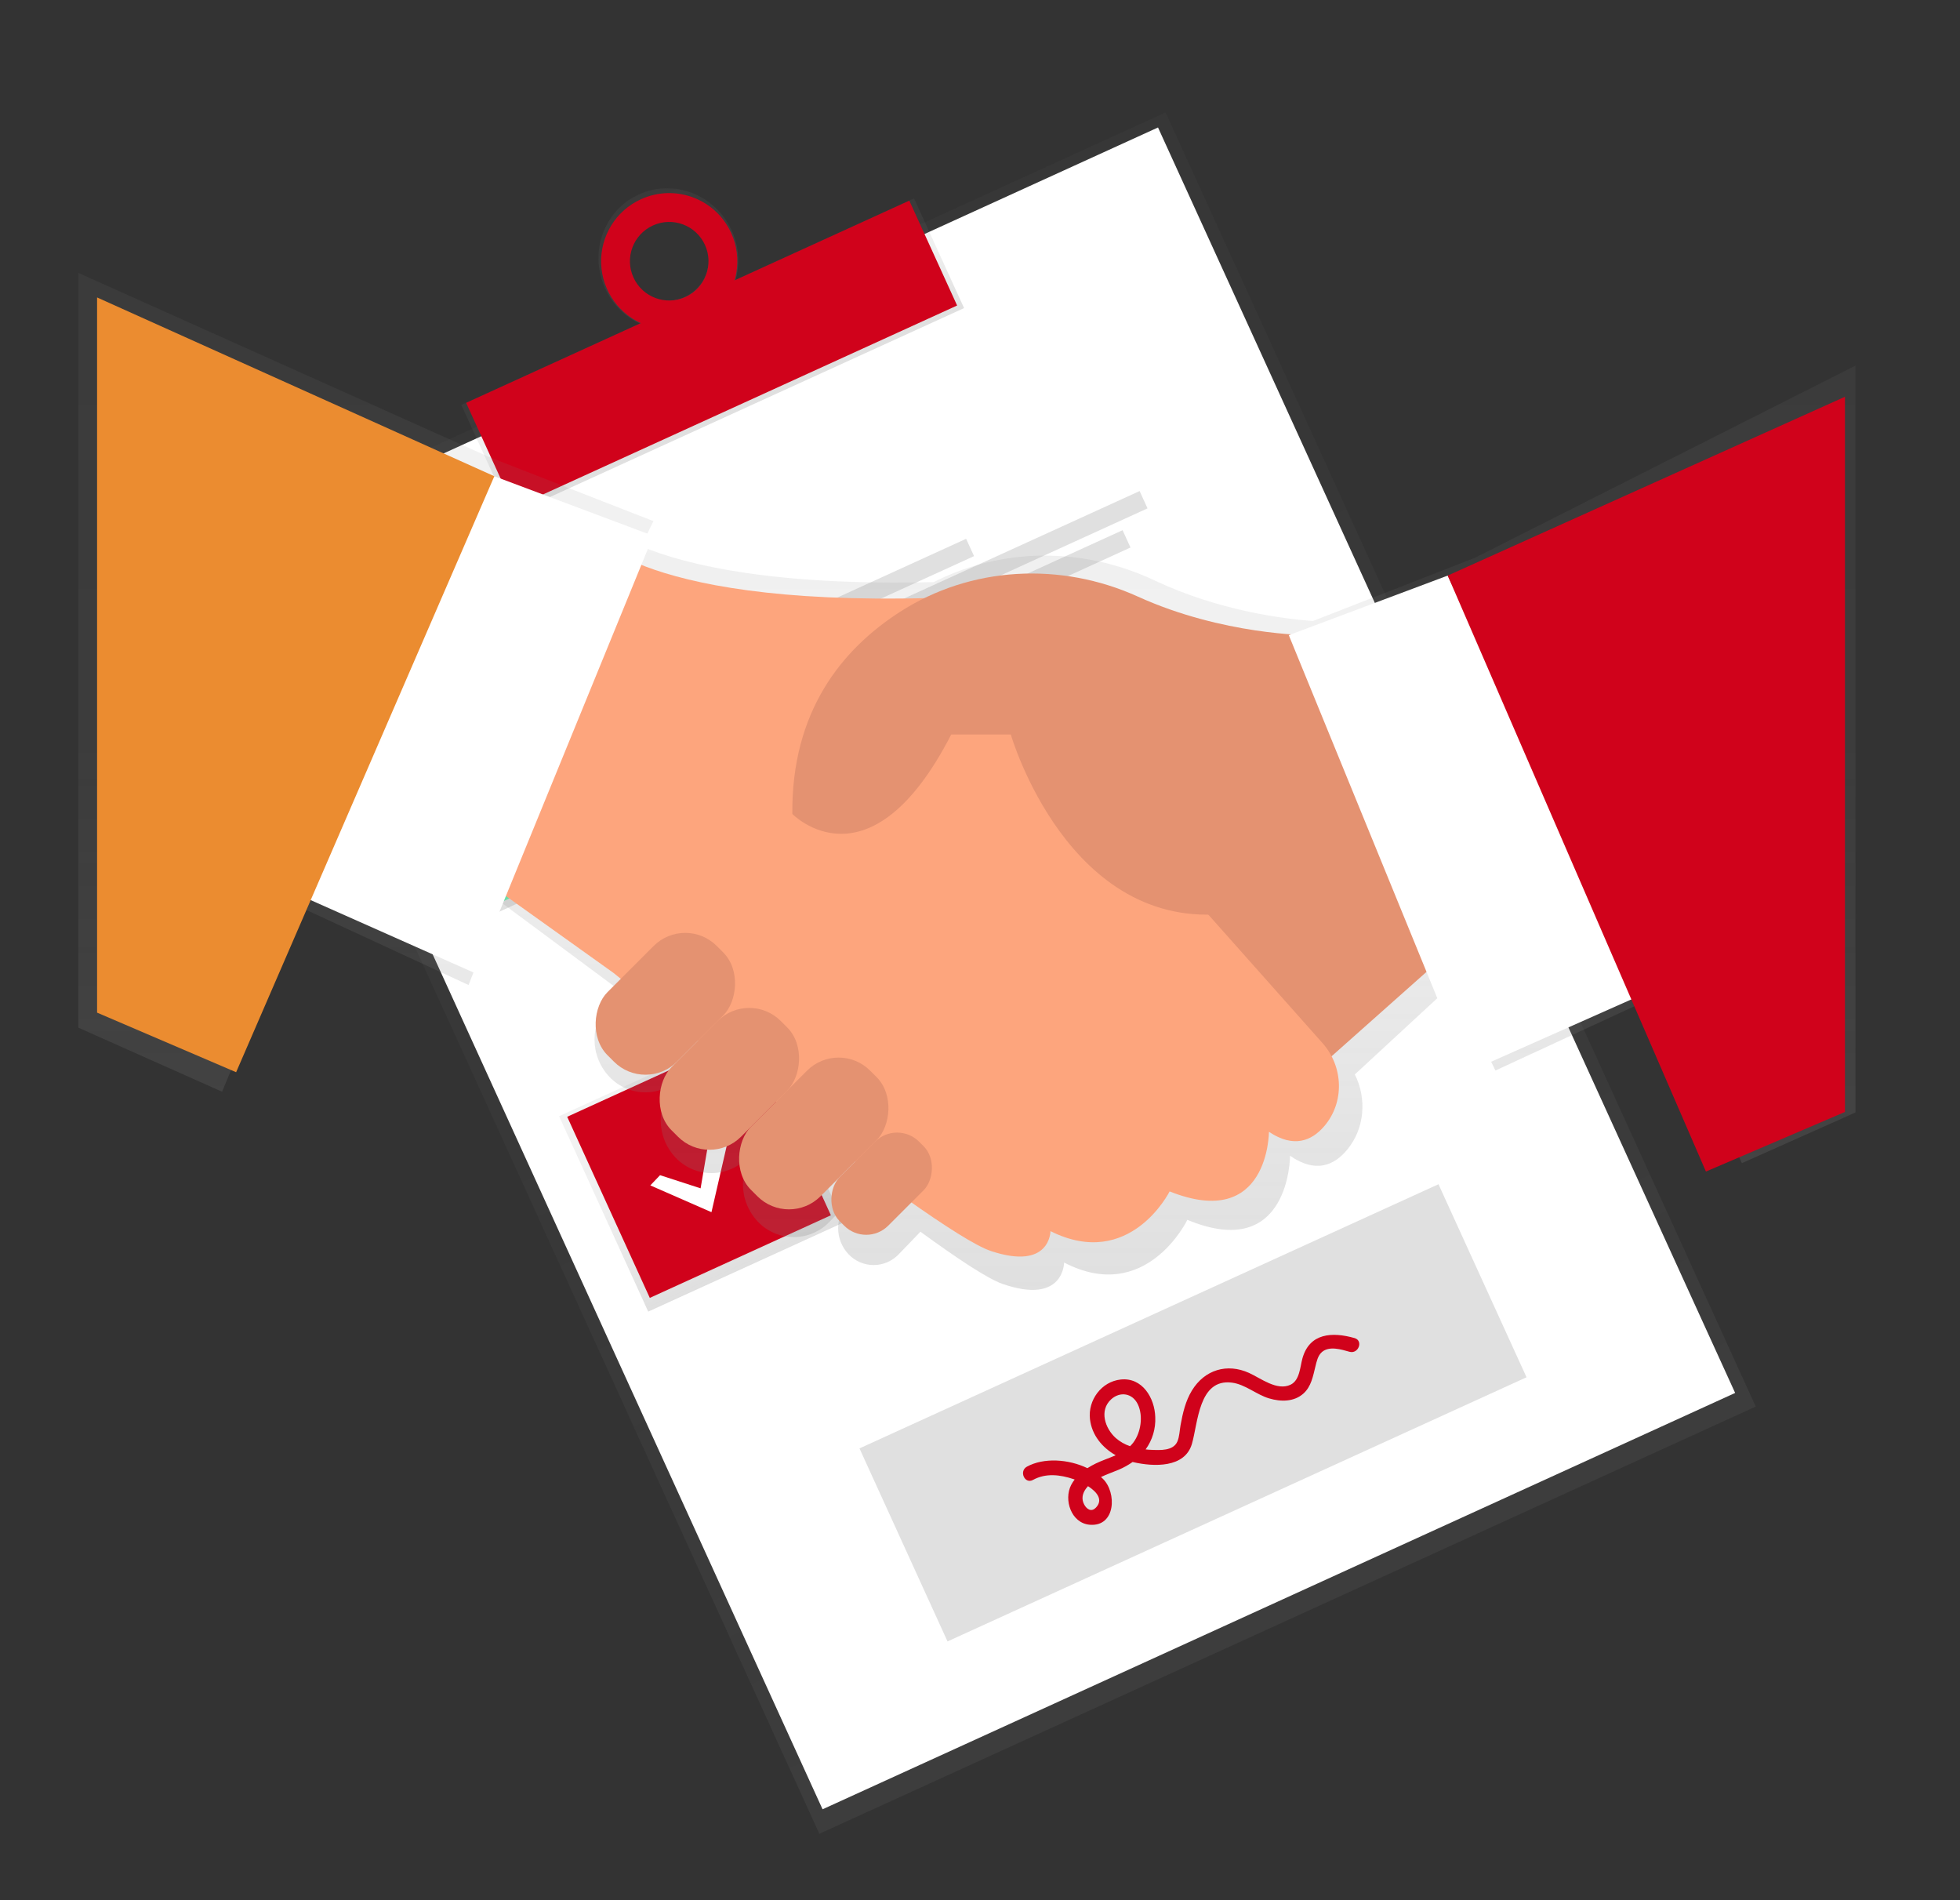 <?xml version="1.0" encoding="UTF-8"?>
<svg width="976px" height="946px" viewBox="0 0 976 946" version="1.1" xmlns="http://www.w3.org/2000/svg" xmlns:xlink="http://www.w3.org/1999/xlink">
    <rect x="0" y="0" width="976" height="946" fill="#333333" stroke="none"/>
    <!-- Generator: Sketch 53.2 (72643) - https://sketchapp.com -->
    <title>Artboard</title>
    <desc>Created with Sketch.</desc>
    <defs>
        <linearGradient x1="50.001%" y1="100%" x2="50.001%" y2="-2.00681439e-15%" id="linearGradient-1">
            <stop stop-color="#808080" stop-opacity="0.25" offset="0%"></stop>
            <stop stop-color="#808080" stop-opacity="0.12" offset="54%"></stop>
            <stop stop-color="#808080" stop-opacity="0.1" offset="100%"></stop>
        </linearGradient>
        <linearGradient x1="49.996%" y1="100%" x2="49.996%" y2="0%" id="linearGradient-2">
            <stop stop-color="#808080" stop-opacity="0.25" offset="0%"></stop>
            <stop stop-color="#808080" stop-opacity="0.12" offset="54%"></stop>
            <stop stop-color="#808080" stop-opacity="0.1" offset="100%"></stop>
        </linearGradient>
        <linearGradient x1="70.505%" y1="95.689%" x2="29.484%" y2="4.351%" id="linearGradient-3">
            <stop stop-color="#808080" stop-opacity="0.25" offset="0%"></stop>
            <stop stop-color="#808080" stop-opacity="0.12" offset="54%"></stop>
            <stop stop-color="#808080" stop-opacity="0.1" offset="100%"></stop>
        </linearGradient>
        <linearGradient x1="50%" y1="99.991%" x2="50%" y2="0%" id="linearGradient-4">
            <stop stop-color="#808080" stop-opacity="0.25" offset="0%"></stop>
            <stop stop-color="#808080" stop-opacity="0.12" offset="54%"></stop>
            <stop stop-color="#808080" stop-opacity="0.1" offset="100%"></stop>
        </linearGradient>
        <linearGradient x1="50%" y1="99.991%" x2="50%" y2="-0.009%" id="linearGradient-5">
            <stop stop-color="#808080" stop-opacity="0.25" offset="0%"></stop>
            <stop stop-color="#808080" stop-opacity="0.12" offset="54%"></stop>
            <stop stop-color="#808080" stop-opacity="0.1" offset="100%"></stop>
        </linearGradient>
        <linearGradient x1="71.388%" y1="96.801%" x2="40.839%" y2="14.943%" id="linearGradient-6">
            <stop stop-color="#808080" stop-opacity="0.25" offset="0%"></stop>
            <stop stop-color="#808080" stop-opacity="0.12" offset="54%"></stop>
            <stop stop-color="#808080" stop-opacity="0.1" offset="100%"></stop>
        </linearGradient>
        <linearGradient x1="50.003%" y1="99.998%" x2="50.003%" y2="0%" id="linearGradient-7">
            <stop stop-color="#808080" stop-opacity="0.25" offset="0%"></stop>
            <stop stop-color="#808080" stop-opacity="0.12" offset="54%"></stop>
            <stop stop-color="#808080" stop-opacity="0.1" offset="100%"></stop>
        </linearGradient>
    </defs>
    <g id="Artboard" stroke="none" stroke-width="1" fill="none" fill-rule="evenodd">
        <g id="undraw_agreement_aajr" transform="translate(39, 56)" fill-rule="nonzero">
            <g id="Group" opacity="0.5" transform="translate(75, 0)" fill="url(#linearGradient-1)">
                <rect id="Rectangle" transform="translate(380.211, 428.495) rotate(-24.52) translate(-380.211, -428.495) " x="123.956" y="74.43" width="512.51" height="708.13"></rect>
            </g>
            <rect id="Rectangle" fill="#FFFFFF" transform="translate(454.123, 426.122) rotate(-24.52) translate(-454.123, -426.122) " x="204.388" y="79.882" width="499.47" height="692.48"></rect>
            <rect id="Rectangle" fill="url(#linearGradient-2)" transform="translate(315.894, 121.493) rotate(-24.52) translate(-315.894, -121.493) " x="192.004" y="91.483" width="247.78" height="60.02"></rect>
            <path d="M279.09,40.82 C261.69,48.76 254.17,69.64 262.3,87.46 C270.43,105.28 291.13,113.29 308.53,105.35 C325.93,97.41 333.45,76.53 325.32,58.71 C317.19,40.89 296.49,32.88 279.09,40.82 Z M302.3,91.7 C294.811,95.333 285.868,94.07 279.678,88.504 C273.489,82.939 271.286,74.179 274.106,66.348 C276.926,58.516 284.207,53.172 292.524,52.83 C300.841,52.488 308.536,57.216 311.99,64.79 C314.275,69.645 314.538,75.208 312.721,80.257 C310.903,85.306 307.155,89.425 302.3,91.71 L302.3,91.7 Z" id="Shape" fill="url(#linearGradient-3)"></path>
            <rect id="Rectangle" fill="#D0021B" transform="translate(315.357, 120.332) rotate(-24.52) translate(-315.357, -120.332) " x="194.077" y="91.642" width="242.56" height="57.38"></rect>
            <path d="M280.17,43.2 C267.69,48.89 259.867,61.538 260.349,75.246 C260.832,88.953 269.524,101.02 282.372,105.82 C295.221,110.62 309.696,107.206 319.046,97.172 C328.397,87.138 330.783,72.459 325.09,59.98 C317.318,42.943 297.208,35.431 280.17,43.2 L280.17,43.2 Z M302.36,91.85 C292.532,96.331 280.932,91.997 276.45,82.169 C271.967,72.341 276.3,60.741 286.127,56.257 C295.954,51.773 307.555,56.104 312.04,65.93 C316.521,75.758 312.187,87.357 302.36,91.84 L302.36,91.85 Z" id="Shape" fill="#D0021B"></path>
            <rect id="Rectangle" fill="url(#linearGradient-4)" transform="translate(221.961, 333.505) rotate(-24.52) translate(-221.961, -333.505) " x="168.491" y="280.035" width="106.94" height="106.94"></rect>
            <rect id="Rectangle" fill="url(#linearGradient-5)" transform="translate(310.242, 526.164) rotate(-24.52) translate(-310.242, -526.164) " x="256.772" y="472.694" width="106.94" height="106.94"></rect>
            <rect id="Rectangle" fill="#69F0AE" transform="translate(221.955, 333.502) rotate(-24.52) translate(-221.955, -333.502) " x="172.4" y="283.947" width="99.11" height="99.11"></rect>
            <rect id="Rectangle" fill="#D0021B" transform="translate(309.092, 524.521) rotate(-24.52) translate(-309.092, -524.521) " x="259.537" y="474.966" width="99.11" height="99.11"></rect>
            <rect id="Rectangle" fill="#E0E0E0" transform="translate(382.263, 244.751) rotate(-24.52) translate(-382.263, -244.751) " x="314.338" y="240.011" width="135.85" height="9.48"></rect>
            <rect id="Rectangle" fill="#E0E0E0" transform="translate(428.413, 239.331) rotate(-24.52) translate(-428.413, -239.331) " x="316.258" y="234.591" width="224.31" height="9.48"></rect>
            <rect id="Rectangle" fill="#E0E0E0" transform="translate(427.116, 255.545) rotate(-24.52) translate(-427.116, -255.545) " x="322.861" y="250.805" width="208.51" height="9.48"></rect>
            <rect id="Rectangle" fill="#E0E0E0" transform="translate(469.404, 435.779) rotate(-24.52) translate(-469.404, -435.779) " x="401.479" y="431.039" width="135.85" height="9.48"></rect>
            <rect id="Rectangle" fill="#E0E0E0" transform="translate(515.549, 430.351) rotate(-24.52) translate(-515.549, -430.351) " x="403.394" y="425.611" width="224.31" height="9.48"></rect>
            <rect id="Rectangle" fill="#E0E0E0" transform="translate(514.257, 446.573) rotate(-24.52) translate(-514.257, -446.573) " x="410.002" y="441.833" width="208.51" height="9.48"></rect>
            <polygon id="Path" fill="url(#linearGradient-6)" points="199.04 337.46 222.26 345 229.9 300.31 241.2 303.4 228.49 358.65 193.47 343.3"></polygon>
            <polygon id="Path" fill="#FFFFFF" points="202 336.87 222.19 343.42 228.83 304.56 238.65 307.25 227.6 355.29 197.15 341.95"></polygon>
            <polygon id="Path" fill="#FFFFFF" points="289.68 529.08 309.87 535.63 316.51 496.77 326.33 499.46 315.28 547.5 284.83 534.16"></polygon>
            <rect id="Rectangle" fill="#E0E0E0" transform="translate(555.066, 647.398) rotate(-24.52) translate(-555.066, -647.398) " x="396.616" y="594.583" width="316.9" height="105.63"></rect>
            <path d="M635.51,610.18 C624.43,607.02 613.09,607.62 609.56,620.29 C608.37,624.56 608.23,631.19 603.65,633.39 C596.91,636.63 588.78,630.15 582.93,627.51 C572.03,622.59 560.84,625.94 554.53,636.28 C551.33,641.52 549.96,647.55 548.87,653.52 C548.4,656.11 548.34,659.31 547.25,661.75 C545.16,666.42 538.62,666 534.33,665.82 C533.39,665.82 532.43,665.71 531.47,665.61 C534.862,660.938 536.555,655.247 536.27,649.48 C535.99,640.01 529.84,629.65 519.09,630.81 C509.46,631.81 502.68,641.11 503.76,650.52 C504.68,658.52 509.89,664.72 516.57,668.52 C513.29,669.97 509.79,671.1 506.69,672.6 C505.242,673.301 503.837,674.086 502.48,674.95 C493.11,670.43 480.8,669.58 472.37,674.19 C468.29,676.42 471.27,683.05 475.37,680.8 C481.79,677.29 488.87,678.17 495.58,680.4 L496.14,680.6 C495.477,681.449 494.891,682.356 494.39,683.31 C490.6,690.67 494.39,702.31 503.61,703.11 C516.61,704.22 517.22,687.04 510.16,680.2 C509.86,679.91 509.56,679.63 509.24,679.36 C512.16,677.95 515.32,676.89 518.11,675.7 C520.541,674.671 522.854,673.383 525.01,671.86 L525.51,671.99 C535.44,674.24 550.94,674.94 554.51,662.91 C557.57,652.47 557.86,630.3 574.36,632.35 C581.09,633.18 586.61,638.35 593.01,640.22 C598.74,641.93 605.37,642 610.07,637.78 C613.95,634.3 614.82,629.16 616.01,624.36 C616.62,621.88 617.22,618.92 619.24,617.15 C622.89,613.96 628.92,615.84 632.99,617 C637.44,618.26 640.02,611.46 635.51,610.18 Z M506.51,694.77 C504.32,696.94 502,695.22 500.83,692.95 C499.41,690.19 500.02,687.47 501.83,685.04 C502.126,684.643 502.443,684.263 502.78,683.9 C507.11,686.7 510.65,690.71 506.55,694.77 L506.51,694.77 Z M514.19,640.77 C518.69,636.59 524.96,637.51 527.64,643.25 C530.32,648.99 529.14,657.09 525.38,662.15 C524.882,662.814 524.33,663.436 523.73,664.01 C521.109,663.134 518.687,661.751 516.6,659.94 C511.28,655.14 508.27,646.27 514.23,640.74 L514.19,640.77 Z" id="Shape" fill="#D0021B"></path>
            <path d="M695.48,221.71 L614.76,253.18 C599.58,252.05 567.64,247.93 535.94,232.98 C500.65,216.34 460.22,216.38 425.94,233.81 C346.94,235.7 303.46,225.58 280.26,216 L286.38,203.44 L204.56,171.54 L0,79.86 L0,455.62 L71.59,487.52 L109.99,395.4 L194.32,434.4 L210.51,393.26 L265.88,434.35 L269.65,437.52 L264.46,442.91 C254.579,453.345 254.579,469.685 264.46,480.12 L264.46,480.12 C269.114,485.04 275.588,487.827 282.36,487.827 C289.132,487.827 295.606,485.04 300.26,480.12 L297.42,483.12 C287.539,493.555 287.539,509.895 297.42,520.33 L297.42,520.33 C302.074,525.25 308.548,528.037 315.32,528.037 C322.092,528.037 328.566,525.25 333.22,520.33 L349.62,503.28 L349.62,503.28 L338.36,514.98 C328.479,525.415 328.479,541.755 338.36,552.19 L338.36,552.19 C343.014,557.11 349.488,559.897 356.26,559.897 C363.032,559.897 369.506,557.11 374.16,552.19 L390.35,535.36 L390.35,535.36 L383.54,542.44 C376.632,549.73 376.632,561.15 383.54,568.44 C386.79,571.875 391.311,573.821 396.04,573.821 C400.769,573.821 405.29,571.875 408.54,568.44 L419.34,557.22 C437.89,570.77 452.9,580.66 460.25,583.22 C490.88,593.84 490.88,572.57 490.88,572.57 C531.79,593.83 552.25,551.31 552.25,551.31 C603.39,572.57 603.39,519.41 603.39,519.41 C616.17,528.27 625.39,524.21 631.83,516.41 C640.6,505.83 641.67,490.9 635.65,478.92 L684.53,433.75 L705.67,476.97 L790,437.97 L828.4,523.1 L884.95,497.85 L884.95,126.02 L695.48,221.71 Z" id="Path" fill="url(#linearGradient-7)"></path>
            <polygon id="Path" fill="#E49271" points="681.9 418.48 592.88 497.6 523.65 369.02 681.9 329.46"></polygon>
            <path d="M256.6,210.77 C256.6,210.77 285.17,250.33 454.41,240.44 L553.32,388.8 L619.6,463.37 C630.01,475.09 630.6,492.86 620.38,504.74 C614.17,511.95 605.24,515.74 592.88,507.49 C592.88,507.49 592.88,556.94 543.43,537.16 C543.43,537.16 523.65,576.72 484.09,556.94 C484.09,556.94 484.09,576.72 454.42,566.83 C424.75,556.94 266.49,428.37 266.49,428.37 L197.26,378.92 L256.6,210.77 Z" id="Path" fill="#FDA57D"></path>
            <path d="M612.66,260.23 C612.66,260.23 569.92,260.23 527.66,241.04 C489.23,223.61 444.48,225.83 409.02,248.71 C380.12,267.36 355.08,298.24 355.55,349.24 C355.55,349.24 394.01,388.8 434.67,309.68 L464.34,309.68 C464.34,309.68 492.91,408.59 573.14,398.68 C653.37,388.77 672.05,378.9 672.05,378.9 L612.66,260.23 Z" id="Path" fill="#E49271"></path>
            <rect id="Rectangle" fill="#E49271" transform="translate(324.195, 481.12) rotate(45) translate(-324.195, -481.12) " x="299.715" y="442.655" width="48.96" height="76.93" rx="22.21"></rect>
            <rect id="Rectangle" fill="#E49271" transform="translate(292.317, 443.757) rotate(45) translate(-292.317, -443.757) " x="267.837" y="405.292" width="48.96" height="76.93" rx="22.21"></rect>
            <rect id="Rectangle" fill="#E49271" transform="translate(366.225, 508.309) rotate(45) translate(-366.225, -508.309) " x="341.745" y="466.349" width="48.96" height="83.92" rx="22.21"></rect>
            <rect id="Rectangle" fill="#E49271" transform="translate(400.021, 533.317) rotate(45) translate(-400.021, -533.317) " x="382.926" y="505.342" width="34.19" height="55.95" rx="15.51"></rect>
            <polygon id="Path" fill="#FFFFFF" points="780.8 438.26 691.79 477.82 602.77 260.23 681.9 230.56"></polygon>
            <polygon id="Path" fill="#FFFFFF" points="108.25 388.81 197.26 428.37 286.28 210.78 207.15 181.1"></polygon>
            <polygon id="Path" fill="#EB8C30" points="9.34 92.09 207.15 181.1 78.58 477.82 9.34 448.15"></polygon>
            <polygon id="Path" fill="#D0021B" points="879.71 141.54 681.9 230.56 810.48 527.27 879.71 497.6"></polygon>
        </g>
    </g>
</svg>